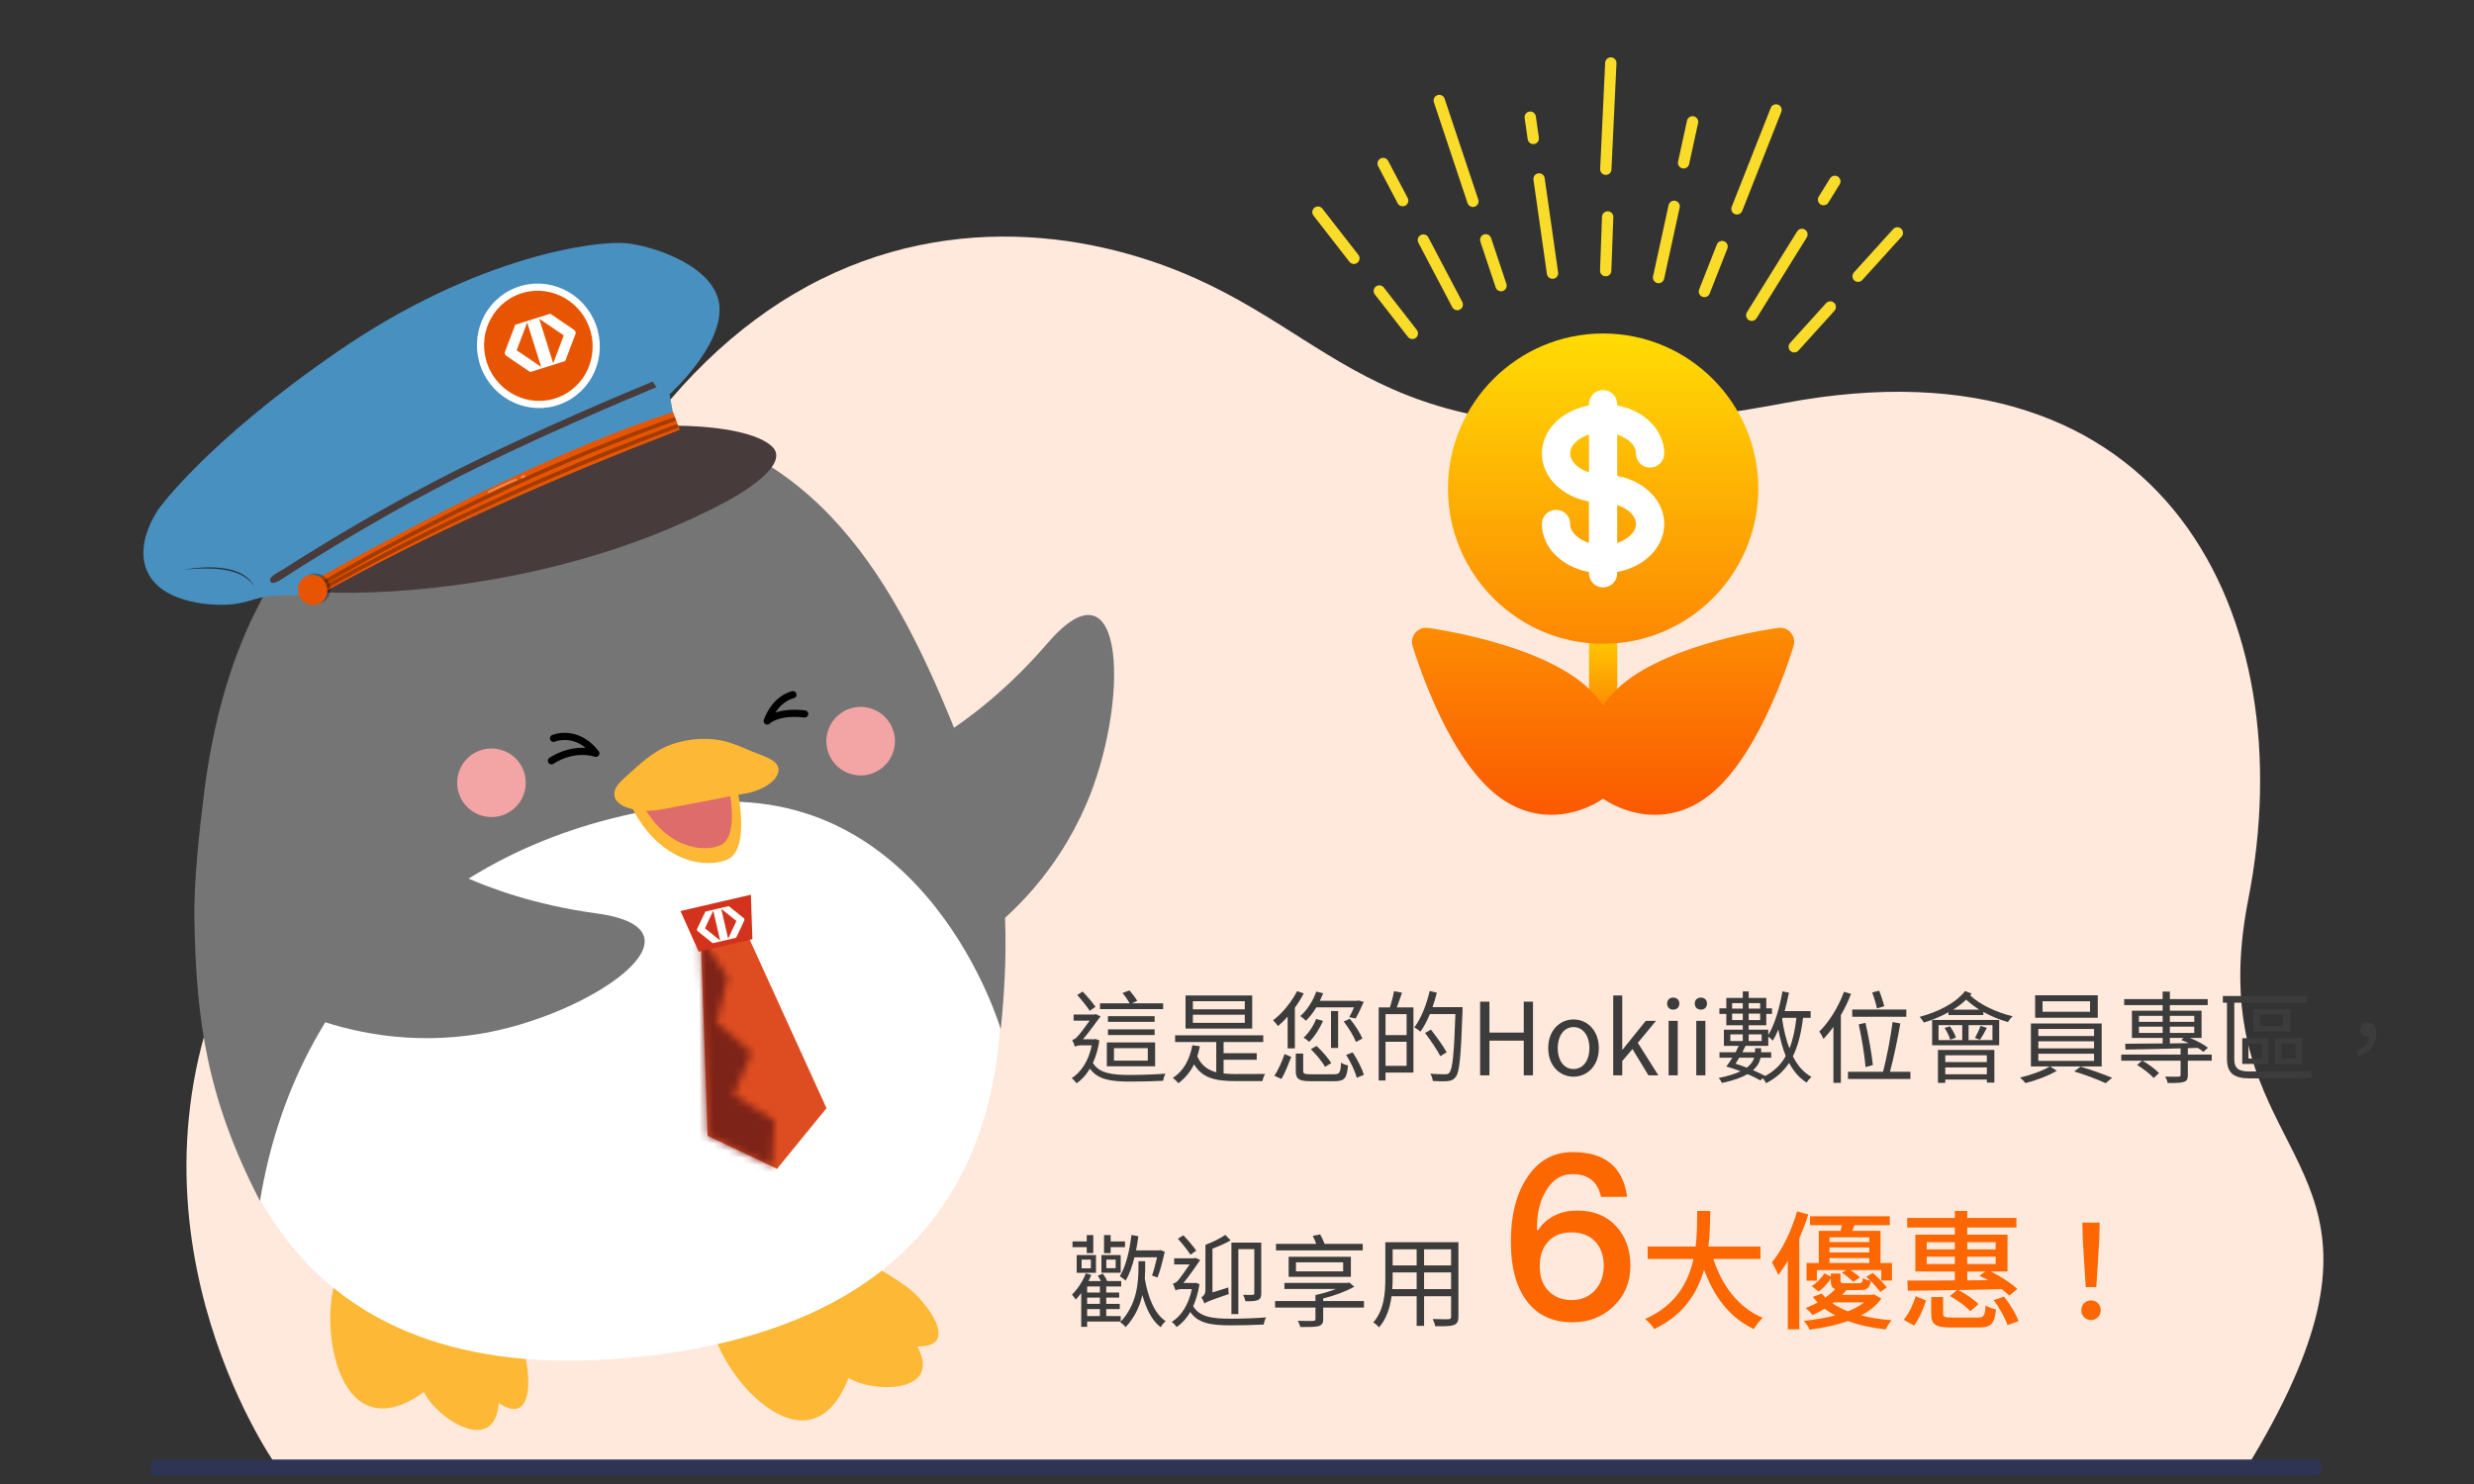 <svg width="345" height="207" viewBox="0 0 345 207" fill="none" xmlns="http://www.w3.org/2000/svg">
<rect x="0" y="0" width="345" height="207" fill="#333333" stroke="none"/>
<path d="M313.117 205L253.05 204.796L38.297 204.077C38.297 204.077 14.298 169.972 33.354 131.855C38.653 121.257 42.917 115.263 46.841 111.193C53.437 104.345 59.076 102.907 67.072 94.155C71.432 89.385 76.479 82.45 82.77 71.279C90.514 57.514 99.451 48.199 108.761 42.205C129.14 29.092 151.312 31.889 166.801 38.864C189.364 49.024 195.385 66.296 248.856 56.222C302.318 46.139 321.209 86.335 313.535 125.385C312.691 129.659 312.369 133.419 312.412 136.77C312.447 139.189 312.673 141.394 313.039 143.434C316.824 164.435 335.636 168.282 313.126 205H313.117Z" fill="#FFE9DC"/>
<path d="M323.23 203.584H21.49C21.226 203.584 21.012 203.799 21.012 204.063V205.326C21.012 205.591 21.226 205.805 21.49 205.805H323.23C323.494 205.805 323.708 205.591 323.708 205.326V204.063C323.708 203.799 323.494 203.584 323.23 203.584Z" fill="#2D3454"/>
<path d="M223.559 106.949C222.476 106.949 221.59 106.07 221.59 104.979V87.828C221.59 86.745 222.468 85.858 223.559 85.858C224.65 85.858 225.528 86.737 225.528 87.828V104.979C225.528 106.062 224.65 106.949 223.559 106.949Z" fill="url(#paint0_linear_35_2998)"/>
<path d="M223.557 89.797C235.491 89.797 245.197 80.091 245.197 68.157C245.197 56.224 235.491 46.518 223.557 46.518C211.623 46.518 201.918 56.224 201.918 68.157C201.918 80.091 211.623 89.797 223.557 89.797ZM249.74 88.251C249.308 87.742 248.649 87.49 247.982 87.585C247.37 87.663 232.988 89.656 226.107 95.556C225.032 96.482 224.193 97.447 223.557 98.412C222.914 97.447 222.082 96.482 221.007 95.556C214.126 89.656 199.744 87.671 199.132 87.585C198.473 87.498 197.814 87.749 197.375 88.251C196.943 88.761 196.794 89.452 196.982 90.088C197.155 90.676 201.321 104.587 208.202 110.488C211.074 112.943 213.946 113.657 216.323 113.657C217.241 113.657 218.081 113.548 218.818 113.398C221.352 112.873 223.11 111.719 223.549 111.406C223.989 111.719 225.746 112.873 228.281 113.398C229.018 113.555 229.858 113.657 230.776 113.657C233.153 113.657 236.033 112.943 238.896 110.488C245.778 104.587 249.944 90.676 250.116 90.088C250.305 89.452 250.156 88.754 249.724 88.251H249.74Z" fill="url(#paint1_linear_35_2998)"/>
<path d="M229.37 68.032C228.279 67.216 226.953 66.651 225.518 66.384V60.61C227.04 61.104 228.138 62.132 228.138 63.254C228.138 64.376 229.017 65.223 230.108 65.223C231.198 65.223 232.077 64.344 232.077 63.254C232.077 61.331 231.088 59.495 229.37 58.201C228.279 57.385 226.953 56.82 225.518 56.553V56.373C225.518 55.29 224.639 54.403 223.548 54.403C222.458 54.403 221.579 55.282 221.579 56.373V56.553C220.143 56.82 218.817 57.385 217.726 58.201C216.008 59.488 215.019 61.331 215.019 63.254C215.019 65.176 216.008 67.012 217.726 68.307C218.817 69.123 220.143 69.688 221.579 69.954V75.729C220.057 75.235 218.958 74.207 218.958 73.085C218.958 71.963 218.079 71.116 216.989 71.116C215.898 71.116 215.019 71.994 215.019 73.085C215.019 75.007 216.008 76.843 217.726 78.138C218.817 78.954 220.143 79.519 221.579 79.786V79.966C221.579 81.049 222.458 81.936 223.548 81.936C224.639 81.936 225.518 81.057 225.518 79.966V79.786C226.953 79.519 228.279 78.954 229.37 78.138C231.088 76.851 232.077 75.007 232.077 73.085C232.077 71.163 231.088 69.327 229.37 68.032ZM221.587 65.89C220.064 65.396 218.966 64.368 218.966 63.246C218.966 62.124 220.064 61.096 221.587 60.602V65.89ZM225.518 75.729V70.441C227.04 70.935 228.138 71.963 228.138 73.085C228.138 74.207 227.04 75.235 225.518 75.729Z" fill="white"/>
<path d="M197.79 33.854L202.522 42.854C202.726 43.238 203.204 43.387 203.589 43.183C203.973 42.979 204.122 42.501 203.918 42.116L199.187 33.117C198.983 32.732 198.504 32.583 198.12 32.787C197.736 32.991 197.586 33.47 197.79 33.854Z" fill="#F9DB2A"/>
<path d="M192.181 23.176L194.904 28.354C195.108 28.739 195.587 28.888 195.971 28.684C196.355 28.48 196.505 28.001 196.301 27.617L193.578 22.438C193.374 22.054 192.895 21.905 192.511 22.109C192.126 22.313 191.977 22.791 192.181 23.176Z" fill="#F9DB2A"/>
<path d="M191.724 41.073L196.33 46.989C196.596 47.334 197.091 47.397 197.436 47.13C197.781 46.863 197.844 46.369 197.577 46.024L192.971 40.108C192.705 39.763 192.21 39.7 191.865 39.967C191.52 40.233 191.457 40.728 191.724 41.073Z" fill="#F9DB2A"/>
<path d="M183.165 30.072L188.179 36.514C188.446 36.859 188.94 36.922 189.285 36.655C189.63 36.389 189.693 35.894 189.426 35.549L184.413 29.107C184.146 28.762 183.652 28.699 183.306 28.966C182.961 29.233 182.898 29.727 183.165 30.072Z" fill="#F9DB2A"/>
<path d="M206.437 33.697L208.572 40.092C208.713 40.508 209.16 40.728 209.568 40.594C209.984 40.453 210.204 40.006 210.07 39.598L207.936 33.203C207.795 32.787 207.348 32.568 206.94 32.701C206.524 32.842 206.304 33.289 206.437 33.697Z" fill="#F9DB2A"/>
<path d="M199.957 14.262L204.649 28.331C204.79 28.746 205.237 28.966 205.645 28.833C206.061 28.692 206.281 28.244 206.148 27.836L201.456 13.768C201.314 13.352 200.867 13.133 200.459 13.266C200.043 13.407 199.824 13.854 199.957 14.262Z" fill="#F9DB2A"/>
<path d="M223.84 8.754L223.142 23.568C223.118 24 223.456 24.376 223.895 24.392C224.327 24.415 224.703 24.078 224.719 23.639L225.417 8.825C225.441 8.386 225.103 8.017 224.664 8.001C224.232 7.978 223.856 8.315 223.84 8.754Z" fill="#F9DB2A"/>
<path d="M213.844 25.074L215.719 38.217C215.782 38.648 216.182 38.946 216.614 38.884C217.046 38.821 217.344 38.421 217.281 37.989L215.406 24.847C215.343 24.415 214.943 24.117 214.511 24.18C214.08 24.243 213.782 24.643 213.844 25.074Z" fill="#F9DB2A"/>
<path d="M212.614 16.459L213.038 19.425C213.1 19.857 213.5 20.155 213.932 20.092C214.363 20.029 214.662 19.629 214.599 19.198L214.175 16.232C214.112 15.8 213.712 15.502 213.281 15.565C212.849 15.628 212.551 16.028 212.614 16.459Z" fill="#F9DB2A"/>
<path d="M232.684 28.613L230.519 38.546C230.424 38.97 230.699 39.394 231.123 39.488C231.546 39.582 231.97 39.307 232.064 38.883L234.23 28.95C234.324 28.527 234.049 28.103 233.626 28.009C233.202 27.915 232.778 28.189 232.684 28.613Z" fill="#F9DB2A"/>
<path d="M235.254 16.828L234.007 22.54C233.913 22.964 234.187 23.388 234.611 23.482C235.035 23.576 235.458 23.301 235.552 22.878L236.8 17.166C236.894 16.742 236.62 16.318 236.196 16.224C235.772 16.13 235.348 16.404 235.254 16.828Z" fill="#F9DB2A"/>
<path d="M223.4 30.237L223.126 37.722C223.11 38.162 223.447 38.523 223.887 38.538C224.326 38.554 224.687 38.217 224.703 37.777L224.977 30.292C224.993 29.853 224.656 29.492 224.216 29.476C223.777 29.46 223.416 29.798 223.4 30.237Z" fill="#F9DB2A"/>
<path d="M239.416 34.105L236.945 40.374C236.788 40.782 236.984 41.237 237.392 41.394C237.8 41.551 238.255 41.355 238.412 40.947L240.883 34.678C241.04 34.27 240.844 33.815 240.436 33.658C240.028 33.501 239.573 33.697 239.416 34.105Z" fill="#F9DB2A"/>
<path d="M246.933 15.047L241.488 28.849C241.331 29.256 241.527 29.712 241.935 29.869C242.343 30.025 242.798 29.829 242.955 29.421L248.4 15.62C248.557 15.212 248.361 14.757 247.953 14.6C247.545 14.443 247.09 14.639 246.933 15.047Z" fill="#F9DB2A"/>
<path d="M250.609 32.277L243.61 43.552C243.383 43.921 243.493 44.407 243.862 44.643C244.23 44.878 244.717 44.76 244.952 44.392L251.951 33.117C252.178 32.748 252.069 32.261 251.7 32.026C251.331 31.799 250.845 31.908 250.609 32.277Z" fill="#F9DB2A"/>
<path d="M255.199 24.878L253.622 27.428C253.395 27.797 253.505 28.284 253.873 28.519C254.242 28.746 254.729 28.637 254.964 28.268L256.541 25.718C256.769 25.349 256.659 24.863 256.29 24.627C255.921 24.392 255.435 24.509 255.207 24.878" fill="#F9DB2A"/>
<path d="M254.65 42.289L249.621 47.844C249.331 48.166 249.354 48.668 249.676 48.958C249.998 49.248 250.5 49.225 250.79 48.903L255.819 43.348C256.11 43.026 256.086 42.524 255.764 42.234C255.443 41.944 254.941 41.967 254.65 42.289Z" fill="#F9DB2A"/>
<path d="M264.004 31.955L258.527 38.005C258.237 38.327 258.26 38.829 258.582 39.119C258.904 39.409 259.406 39.386 259.696 39.064L265.173 33.015C265.463 32.693 265.44 32.191 265.118 31.901C264.796 31.61 264.294 31.634 264.004 31.955Z" fill="#F9DB2A"/>
<path d="M116.763 174.829C120.309 175.519 123.714 177.504 126.625 179.623C128.853 181.247 134.228 187.9 127.92 187.822C131.505 194.334 121.808 194.373 118.34 192.2C112.698 206.676 99.517 190.905 99.273 184.275" fill="#FDB835"/>
<path d="M67.255 178.736C69.852 181.247 71.633 184.762 72.92 188.128C73.908 190.701 74.795 199.206 69.546 195.707C69.012 203.122 60.852 197.88 59.126 194.169C46.517 203.247 44.038 182.847 47.443 177.151" fill="#FDB835"/>
<path fill-rule="evenodd" clip-rule="evenodd" d="M124.16 106.418C124.16 106.418 135.027 102.558 146.122 89.674C157.067 76.971 157.577 98.242 151.386 112.397C143.422 130.615 126.977 136.484 126.977 136.484" fill="#757575"/>
<path d="M27.512 126.198C27.591 93.919 39.697 87.76 66.147 79.835C64.499 78.666 74.471 83.57 74.683 81.546C77.186 80.118 70.956 75.849 73.208 77.638C74.605 100.259 73.569 85.492 73.161 84.535C72.753 83.578 73.969 82.307 74.683 81.546C75.688 80.478 77.194 83.907 78.559 84.425C82.663 85.963 80.819 84.88 83.479 88.356C112.792 88.803 129.096 81.389 136.605 113.911C144.906 149.87 138.284 183.726 89.842 189.179C41.4 194.64 27.418 163.099 27.504 126.198H27.512Z" fill="white"/>
<path d="M97.54 112.036C63.441 115.48 41.197 137.214 36.254 167.524C28.745 153.055 27.356 141.945 27.105 128.238C27.011 122.965 27.819 115.653 28.486 110.412C29.106 105.516 30.063 100.659 31.476 95.927C32.778 91.565 34.465 87.32 36.654 83.327C38.718 79.561 41.228 76.03 44.202 72.923C47.16 69.823 50.565 67.163 54.284 65.037C56.23 63.931 58.254 62.966 60.334 62.142C60.867 61.93 61.409 61.711 61.958 61.53C62.468 61.357 63.072 61.287 63.543 61.02C64.751 60.337 62.923 58.839 62.413 58.227C61.667 57.348 61.063 56.061 61.667 55.081C62.123 54.343 63.072 54.1 63.935 54.013C66.101 53.809 68.321 54.217 70.259 55.19C69.325 54.374 68.627 53.307 68.243 52.123C68.07 51.597 67.999 50.946 68.384 50.553C68.588 50.349 68.87 50.263 69.145 50.184C71.397 49.604 73.704 50.749 75.618 51.824C78.011 53.166 80.106 54.884 81.966 56.901C82.397 57.364 82.931 58.078 83.582 58.219C83.754 58.258 83.935 58.203 84.108 58.195C84.79 58.164 85.481 58.235 86.163 58.282C90.345 58.58 94.504 59.372 98.466 60.737C120.977 68.482 129.419 91.965 137.367 112.601C140.984 121.992 140.474 134.609 139.556 143.569C139.556 143.569 129.411 108.811 97.524 112.028L97.54 112.036Z" fill="#757575"/>
<path d="M102.53 108.74C102.53 108.74 105.072 118.509 101.298 119.952C97.524 121.396 90.839 119.497 87.434 111.094L102.537 108.74H102.53Z" fill="#FDB835"/>
<path d="M101.37 108.662C101.37 108.662 103.473 116.751 100.35 117.952C97.219 119.152 91.688 117.575 88.871 110.616L101.378 108.67L101.37 108.662Z" fill="#DE6C6A"/>
<path d="M104.021 110.663L92.213 112.914C89.38 113.456 85.41 112.765 85.677 110.529C85.779 109.69 86.634 108.897 87.458 108.168C89.137 106.669 91.028 104.794 93.539 103.876C96.089 102.934 99.078 102.809 101.4 103.483C103.072 103.97 104.484 104.707 106.061 105.288C107.615 105.869 109.035 106.583 108.431 108.018C107.873 109.337 105.935 110.31 104.029 110.678L104.021 110.663Z" fill="#FDB835"/>
<path d="M115.264 103.915C115.562 106.543 117.924 108.427 120.552 108.136C123.181 107.838 125.064 105.476 124.773 102.848C124.475 100.219 122.114 98.336 119.485 98.627C116.857 98.925 114.974 101.287 115.264 103.915Z" fill="#F3A4A4"/>
<path d="M63.779 109.721C64.078 112.35 66.439 114.233 69.068 113.942C71.696 113.644 73.579 111.283 73.289 108.654C72.991 106.026 70.629 104.143 68.001 104.433C65.372 104.731 63.489 107.093 63.779 109.721Z" fill="#F3A4A4"/>
<path d="M97.711 130.333L98.676 158.422L108.358 163.036L115.255 154.577L103.588 128.968L97.711 130.333Z" fill="#DE4D21"/>
<mask id="mask0_35_2998" style="mask-type:luminance" maskUnits="userSpaceOnUse" x="97" y="128" width="19" height="36">
<path d="M97.711 130.333L98.676 158.422L108.358 163.036L115.255 154.577L103.588 128.968L97.711 130.333Z" fill="white"/>
</mask>
<g mask="url(#mask0_35_2998)">
<mask id="mask1_35_2998" style="mask-type:luminance" maskUnits="userSpaceOnUse" x="88" y="127" width="21" height="40">
<path d="M95.411 127.281L101.484 136.343L99.954 142.62L104.819 146.833L102.292 152.718L108.02 156.335L107.463 166.48L90.343 160.941L88.82 131.596L95.411 127.281Z" fill="white"/>
</mask>
<g mask="url(#mask1_35_2998)">
<path d="M87.59 134.821L107.009 130.317" stroke="#7E2318" stroke-width="1.44" stroke-miterlimit="10"/>
<path d="M87.879 136.076L107.298 131.573" stroke="#7E2318" stroke-width="1.44" stroke-miterlimit="10"/>
<path d="M88.172 137.324L107.591 132.828" stroke="#7E2318" stroke-width="1.44" stroke-miterlimit="10"/>
<path d="M88.461 138.579L107.88 134.076" stroke="#7E2318" stroke-width="1.44" stroke-miterlimit="10"/>
<path d="M88.75 139.835L108.169 135.331" stroke="#7E2318" stroke-width="1.44" stroke-miterlimit="10"/>
<path d="M89.043 141.082L108.462 136.586" stroke="#7E2318" stroke-width="1.44" stroke-miterlimit="10"/>
<path d="M89.332 142.338L108.751 137.834" stroke="#7E2318" stroke-width="1.44" stroke-miterlimit="10"/>
<path d="M89.621 143.593L109.04 139.089" stroke="#7E2318" stroke-width="1.44" stroke-miterlimit="10"/>
<path d="M89.914 144.841L109.333 140.345" stroke="#7E2318" stroke-width="1.44" stroke-miterlimit="10"/>
<path d="M90.203 146.096L109.622 141.592" stroke="#7E2318" stroke-width="1.44" stroke-miterlimit="10"/>
<path d="M90.492 147.351L109.911 142.848" stroke="#7E2318" stroke-width="1.44" stroke-miterlimit="10"/>
<path d="M90.785 148.599L110.204 144.103" stroke="#7E2318" stroke-width="1.44" stroke-miterlimit="10"/>
<path d="M91.074 149.854L110.493 145.351" stroke="#7E2318" stroke-width="1.44" stroke-miterlimit="10"/>
<path d="M91.363 151.11L110.783 146.606" stroke="#7E2318" stroke-width="1.44" stroke-miterlimit="10"/>
<path d="M91.652 152.357L111.072 147.861" stroke="#7E2318" stroke-width="1.44" stroke-miterlimit="10"/>
<path d="M91.945 153.613L111.365 149.109" stroke="#7E2318" stroke-width="1.44" stroke-miterlimit="10"/>
<path d="M92.234 154.86L111.654 150.364" stroke="#7E2318" stroke-width="1.44" stroke-miterlimit="10"/>
<path d="M92.523 156.115L111.943 151.62" stroke="#7E2318" stroke-width="1.44" stroke-miterlimit="10"/>
<path d="M92.816 157.371L112.236 152.867" stroke="#7E2318" stroke-width="1.44" stroke-miterlimit="10"/>
<path d="M93.106 158.618L112.525 154.123" stroke="#7E2318" stroke-width="1.44" stroke-miterlimit="10"/>
<path d="M93.394 159.874L112.814 155.378" stroke="#7E2318" stroke-width="1.44" stroke-miterlimit="10"/>
<path d="M93.688 161.129L113.107 156.625" stroke="#7E2318" stroke-width="1.44" stroke-miterlimit="10"/>
<path d="M93.977 162.377L113.396 157.881" stroke="#7E2318" stroke-width="1.44" stroke-miterlimit="10"/>
<path d="M94.266 163.632L113.685 159.136" stroke="#7E2318" stroke-width="1.44" stroke-miterlimit="10"/>
<path d="M94.559 164.887L113.978 160.384" stroke="#7E2318" stroke-width="1.44" stroke-miterlimit="10"/>
<path d="M94.847 166.135L114.267 161.639" stroke="#7E2318" stroke-width="1.44" stroke-miterlimit="10"/>
<path d="M95.137 167.39L114.556 162.895" stroke="#7E2318" stroke-width="1.44" stroke-miterlimit="10"/>
</g>
</g>
<path d="M104.922 131.008L97.429 132.742L94.894 127.077L104.71 124.801L104.922 131.008Z" fill="#D3321C"/>
<path d="M103.698 128.05L101.627 126.394L98.355 127.155L97.225 129.548C97.194 129.611 97.194 129.674 97.21 129.744C97.225 129.807 97.257 129.87 97.311 129.909L99.383 131.565L102.655 130.804L103.785 128.411C103.808 128.348 103.816 128.285 103.8 128.214C103.785 128.152 103.753 128.089 103.698 128.05ZM100.426 131.188L98.308 129.485L99.461 127.03L100.426 131.188ZM101.541 130.929L100.576 126.771L102.694 128.465L101.541 130.929Z" fill="white"/>
<path d="M39.629 163.169L40.1 163.13C40.1 163.13 40.147 163.114 40.17 163.114H40.233C40.28 163.106 40.327 163.114 40.366 163.114" fill="#64833B"/>
<path d="M77.189 102.989C77.189 102.989 80.382 101.616 83.089 105.076C83.089 105.076 80.178 104.017 76.898 106.12" stroke="black" stroke-linecap="round" stroke-linejoin="round"/>
<path d="M110.574 96.9C110.574 96.9 108.189 97.34 106.988 100.572C106.988 100.572 108.338 99.144 112.214 99.584" stroke="black" stroke-linecap="round" stroke-linejoin="round"/>
<path fill-rule="evenodd" clip-rule="evenodd" d="M57.172 118.109C57.172 118.109 66.328 125.115 83.174 127.406C99.792 129.666 82.232 141.678 66.987 144.197C47.372 147.438 33.492 136.845 33.492 136.845" fill="#757575"/>
<path d="M36.088 83.429C35.9 83.476 35.711 83.531 35.523 83.585C34.276 83.978 33.177 84.26 31.851 84.331C29.458 84.449 26.947 84.174 24.703 83.303C18.928 81.067 19.007 75.755 22.059 71.071C22.059 71.071 28.634 61.75 47.049 49.062C66.696 35.52 83.439 33.519 87.339 33.927C91.239 34.327 99.979 37.215 100.332 42.817C100.685 48.419 93.373 55.002 93.373 55.002L93.945 58.078C93.961 58.18 91.552 59.129 91.411 59.192C84.711 62.142 78.002 65.092 71.302 68.042C62.796 71.785 53.051 74.908 46.092 81.302C45.48 81.867 44.868 82.479 44.083 82.769C43.495 82.989 42.859 83.005 42.239 83.021C40.176 83.076 38.065 82.934 36.08 83.429H36.088Z" fill="#4890C0"/>
<path d="M62.073 67.485C73.952 61.318 88.719 55.175 91.543 54.005L91.018 53.229C91.018 53.229 74.251 60.055 61.061 66.905C54.918 70.09 48.978 73.503 43.211 77.073C41.964 77.842 40.724 78.619 39.5 79.411C39.006 79.725 37.57 80.384 37.656 80.949C37.774 81.718 38.864 81.059 39.264 80.8C40.802 79.796 42.364 78.807 43.941 77.834C49.661 74.288 55.553 70.891 61.642 67.713C61.783 67.642 61.924 67.564 62.073 67.493V67.485Z" fill="#483B3C"/>
<path d="M44.191 82.487C44.38 82.824 74.344 84.26 101.052 70.082C101.052 70.082 110.892 65.053 107.565 62.189C104.238 59.325 94.564 59.388 94.564 59.388L67.903 68.921L44.199 82.487H44.191Z" fill="#483B3C"/>
<path d="M43.094 81.35L43.706 83.421C60.3 74.092 76.903 66.865 94.8 59.953L93.85 57.466C78.723 62.37 59.681 72.02 43.094 81.35Z" fill="#E75502"/>
<g opacity="0.3">
<path d="M93.781 58.274C87.237 60.573 80.796 63.17 74.464 65.979C67.928 68.882 61.51 72.02 55.217 75.355C51.694 77.222 48.203 79.16 44.766 81.161C44.366 81.397 44.735 81.82 45.135 81.593C51.247 78.046 57.501 74.688 63.88 71.55C70.196 68.442 76.629 65.532 83.173 62.88C86.743 61.436 90.344 60.071 93.977 58.792C94.417 58.635 94.221 58.117 93.781 58.274Z" fill="#040000"/>
</g>
<g opacity="0.3">
<path d="M94.151 59.239C87.953 61.506 81.825 63.97 75.776 66.591C69.161 69.462 62.633 72.522 56.231 75.786C52.52 77.677 48.848 79.639 45.223 81.671C44.815 81.898 45.191 82.33 45.592 82.103C52.01 78.501 58.585 75.12 65.278 71.957C71.539 68.992 77.902 66.206 84.344 63.609C87.655 62.275 90.989 60.989 94.348 59.757C94.787 59.592 94.591 59.082 94.151 59.239Z" fill="#040000"/>
</g>
<path d="M35.46 81.757C33.821 79.396 30.345 79.152 26.994 79.356L25.558 79.427C26.045 79.364 26.523 79.309 27.01 79.262C30.384 78.894 34.095 79.223 35.468 81.757H35.46Z" fill="#253138"/>
<g opacity="0.3">
<path d="M44.794 84.091C45.843 83.69 46.353 82.476 45.934 81.379C45.515 80.282 44.326 79.718 43.277 80.118C42.229 80.518 41.718 81.732 42.137 82.829C42.556 83.926 43.746 84.491 44.794 84.091Z" fill="#040000"/>
</g>
<path d="M44.361 84.267C45.409 83.867 45.92 82.653 45.501 81.556C45.082 80.459 43.892 79.894 42.844 80.295C41.795 80.695 41.285 81.909 41.704 83.006C42.123 84.103 43.312 84.668 44.361 84.267Z" fill="#E75502"/>
<g opacity="0.3">
<path d="M68.249 68.748C69.065 68.356 69.881 67.972 70.705 67.603C70.995 67.477 71.285 67.344 71.576 67.226C71.67 67.187 71.756 67.148 71.85 67.116C71.882 67.109 71.913 67.101 71.937 67.085H71.96C71.921 67.124 71.772 67.014 71.787 67.03C71.78 66.991 71.772 66.944 71.756 66.904C71.772 66.881 71.78 66.857 71.795 66.834C71.654 67.014 71.929 67.218 72.07 67.038C72.148 66.936 72.117 66.802 71.992 66.771C71.921 66.755 71.843 66.779 71.772 66.81C71.505 66.904 71.238 67.022 70.979 67.14C70.022 67.556 69.073 67.995 68.139 68.45C67.927 68.552 68.045 68.858 68.257 68.756L68.249 68.748Z" fill="white"/>
</g>
<g opacity="0.3">
<path d="M72.853 66.716C72.955 66.677 73.049 66.638 73.151 66.599C73.198 66.583 73.238 66.552 73.254 66.504C73.269 66.465 73.277 66.41 73.261 66.379C73.246 66.34 73.214 66.3 73.167 66.285C73.12 66.269 73.073 66.269 73.026 66.285C72.924 66.324 72.83 66.363 72.728 66.402C72.681 66.418 72.641 66.45 72.626 66.497C72.61 66.536 72.602 66.591 72.618 66.622C72.634 66.661 72.665 66.701 72.712 66.716C72.759 66.732 72.806 66.732 72.853 66.716Z" fill="white"/>
</g>
<path d="M78.001 55.899C82.155 54.314 84.213 49.599 82.598 45.368C80.984 41.138 76.308 38.993 72.154 40.578C68 42.164 65.942 46.879 67.556 51.109C69.171 55.34 73.847 57.484 78.001 55.899Z" fill="#E75502" stroke="white" stroke-miterlimit="10"/>
<path d="M80.084 46.034L76.741 43.758L71.853 45.296L70.417 49.078C70.386 49.172 70.378 49.274 70.417 49.376C70.456 49.478 70.511 49.557 70.59 49.619L73.932 51.895L78.82 50.357L80.256 46.575C80.288 46.481 80.296 46.379 80.256 46.277C80.217 46.175 80.162 46.096 80.084 46.041V46.034ZM75.478 51.189L72.049 48.858L73.516 44.982L75.47 51.189H75.478ZM77.141 50.663L75.188 44.457L78.616 46.787L77.149 50.663H77.141Z" fill="white"/>
<path d="M219.326 160.704C223.806 160.704 226.334 162.784 226.91 166.944H223.262C222.814 164.832 221.47 163.776 219.294 163.776C217.758 163.776 216.542 164.512 215.646 166.016C214.75 167.424 214.334 169.184 214.334 171.296V171.584H214.494C215.134 170.624 215.934 169.952 216.894 169.504C217.79 169.056 218.814 168.864 219.966 168.864C222.206 168.864 223.998 169.568 225.342 171.008C226.686 172.448 227.358 174.304 227.358 176.544C227.358 178.848 226.558 180.736 225.022 182.208C223.486 183.68 221.566 184.448 219.294 184.448C216.478 184.448 214.334 183.424 212.862 181.408C211.39 179.424 210.686 176.704 210.686 173.216C210.686 169.472 211.454 166.464 213.022 164.16C214.558 161.856 216.67 160.704 219.326 160.704ZM219.166 171.904C217.758 171.904 216.67 172.32 215.902 173.184C215.102 174.016 214.718 175.2 214.718 176.672C214.718 178.112 215.134 179.264 215.966 180.096C216.798 180.928 217.854 181.344 219.166 181.344C220.51 181.344 221.566 180.896 222.398 180C223.23 179.104 223.646 177.952 223.646 176.544C223.646 175.136 223.23 174.016 222.462 173.184C221.63 172.32 220.542 171.904 219.166 171.904ZM245.496 175.612H238.926C240.15 179.356 242.418 182.398 245.82 183.82C245.406 184.18 244.848 184.882 244.578 185.386C241.212 183.82 239.034 180.904 237.63 177.088C236.712 180.346 234.768 183.46 230.682 185.386C230.412 184.936 229.872 184.342 229.404 183.982C233.688 182.11 235.434 178.87 236.154 175.612H229.764V173.884H236.46C236.676 172.084 236.658 170.356 236.676 168.916H238.494C238.476 170.374 238.458 172.102 238.242 173.884H245.496V175.612ZM250.608 168.97L252.174 169.402C251.814 170.518 251.382 171.652 250.914 172.75V185.422H249.312V175.882C248.862 176.62 248.43 177.268 247.962 177.844C247.818 177.448 247.368 176.512 247.098 176.08C248.538 174.334 249.834 171.652 250.608 168.97ZM255.702 181.66L255.54 181.804C256.152 182.218 256.89 182.596 257.7 182.92C258.636 182.542 259.392 182.11 259.968 181.66H255.702ZM261.3 180.544L262.344 181.12C261.732 182.056 260.778 182.83 259.536 183.478C260.832 183.82 262.254 184.036 263.784 184.162C263.496 184.468 263.136 185.044 262.956 185.44C261.03 185.224 259.248 184.846 257.7 184.27C256.188 184.81 254.406 185.206 252.354 185.476C252.21 185.098 251.85 184.594 251.544 184.252C253.182 184.072 254.658 183.82 255.918 183.478C255.396 183.19 254.892 182.902 254.442 182.542C253.938 182.866 253.362 183.154 252.75 183.442C252.534 183.118 252.12 182.686 251.796 182.47C252.39 182.218 252.966 181.966 253.47 181.678C253.218 181.426 253.02 181.156 252.804 180.904L254.046 180.436C254.208 180.634 254.37 180.814 254.55 180.994C255.09 180.598 255.558 180.22 255.918 179.806C255.45 179.626 255.306 179.284 255.306 178.6V178.348C254.874 178.978 254.298 179.698 253.596 180.148L252.642 179.392C253.344 178.978 254.01 178.24 254.424 177.61L255.306 178.078V177.646H256.656V178.6C256.656 178.942 256.764 178.996 257.304 178.996H259.23C259.626 178.996 259.716 178.888 259.77 178.294C260.004 178.438 260.472 178.564 260.814 178.636C260.616 178.456 260.418 178.258 260.256 178.096L261.156 177.556C261.858 178.15 262.722 179.014 263.118 179.59L262.2 180.22C261.912 179.788 261.39 179.212 260.868 178.672C260.76 179.644 260.382 179.95 259.41 179.95H257.484C257.322 180.184 257.106 180.4 256.89 180.616H261.03L261.3 180.544ZM255.126 175.486V176.17H260.67V175.486H255.126ZM260.67 172.588H255.126V173.254H260.67V172.588ZM260.67 174.712V174.01H255.126V174.712H260.67ZM262.236 176.17H263.838V178.618H262.344V177.16H258.06C258.546 177.502 259.086 177.898 259.374 178.204L258.42 178.798C258.096 178.438 257.412 177.88 256.854 177.52L257.448 177.16H253.362V178.636H251.922V176.17H253.632V171.688H256.674C256.746 171.418 256.8 171.166 256.854 170.896H252.408V169.654H263.532V170.896H258.618L258.294 171.688H262.236V176.17ZM278.292 173.272H274.332V174.28H278.292V173.272ZM278.292 176.314V175.288H274.332V176.314H278.292ZM274.332 178.6L277.23 178.564C276.816 178.33 276.42 178.132 276.024 177.97L276.852 177.358H274.332V178.6ZM268.68 176.314H272.604V175.288H268.68V176.314ZM268.68 173.272V174.28H272.604V173.272H268.68ZM272.604 172.228V171.22H265.962V169.888H272.604V168.916H274.332V169.888H281.19V171.22H274.332V172.228H279.948V177.358H277.626C279.012 178.042 280.524 179.032 281.316 179.806L280.182 180.724C279.912 180.436 279.534 180.148 279.156 179.824C277.14 179.878 275.07 179.914 273.108 179.95C274.134 180.49 275.304 181.282 275.898 181.912L274.764 182.902C274.188 182.254 272.964 181.354 271.92 180.778L272.91 179.95C270.318 180.004 267.906 180.022 266.052 180.04L265.98 178.618C267.726 178.636 270.066 178.618 272.604 178.6V177.358H267.096V172.228H272.604ZM266.916 184.9L265.476 184.09C266.196 183.244 266.808 181.912 267.15 180.814L268.59 181.408C268.212 182.542 267.636 183.982 266.916 184.9ZM272.244 183.784H275.79C276.636 183.784 276.798 183.568 276.888 182.092C277.248 182.344 277.914 182.56 278.346 182.65C278.13 184.684 277.644 185.17 275.934 185.17H272.118C269.886 185.17 269.31 184.756 269.31 183.244V180.922H270.966V183.226C270.966 183.712 271.164 183.784 272.244 183.784ZM278.022 181.354L279.462 180.868C280.308 181.912 281.172 183.334 281.478 184.288L279.948 184.828C279.66 183.892 278.832 182.452 278.022 181.354ZM290.856 179.536L290.442 172.912L290.388 170.536H292.8L292.746 172.912L292.332 179.536H290.856ZM291.594 184.126C290.838 184.126 290.244 183.568 290.244 182.758C290.244 181.948 290.838 181.39 291.594 181.39C292.35 181.39 292.944 181.948 292.944 182.758C292.944 183.568 292.35 184.126 291.594 184.126Z" fill="#FC6702"/>
<path d="M162.202 139.948V140.76H153.396V139.948H157.54C157.302 139.542 156.91 138.94 156.532 138.52L157.498 138.142C157.876 138.576 158.366 139.206 158.59 139.612L157.834 139.948H162.202ZM154.502 144.372V143.588H161.012V144.372H154.502ZM161.012 141.74V142.538H154.502V141.74H161.012ZM155.342 146.206V147.942H160.06V146.206H155.342ZM154.348 148.74V145.408H161.082V148.74H154.348ZM152.766 140.438L151.968 140.998C151.604 140.424 150.834 139.472 150.218 138.786L150.988 138.31C151.618 138.982 152.388 139.878 152.766 140.438ZM152.794 144.932L153.312 145.128C153.13 146.346 152.808 147.396 152.402 148.278C153.326 149.734 155.076 149.944 157.624 149.944C159.08 149.944 161.11 149.874 162.538 149.762C162.384 149.986 162.244 150.462 162.188 150.756C160.886 150.826 159.136 150.868 157.624 150.868C154.824 150.868 153.088 150.574 151.982 149.062C151.464 149.944 150.848 150.616 150.134 151.106C149.98 150.896 149.644 150.532 149.448 150.392C150.778 149.538 151.8 147.998 152.248 145.814H150.722C150.372 145.814 149.994 145.898 149.896 146.01C149.84 145.758 149.63 145.282 149.518 145.058C149.728 145.002 149.938 144.918 150.19 144.652C150.526 144.33 151.338 143.224 151.954 142.37H149.714V141.516H152.612L152.78 141.446L153.466 141.768C152.878 142.58 151.828 144.022 151.03 144.96H152.626L152.794 144.932ZM173.584 140.788V139.654H166.346V140.788H173.584ZM173.584 142.678V141.544H166.346V142.678H173.584ZM174.62 138.856V143.476H165.324V138.856H174.62ZM170.63 147.83V149.734C171.134 149.79 171.694 149.818 172.282 149.818C172.8 149.818 175.698 149.818 176.412 149.804C176.272 150.042 176.104 150.49 176.048 150.798H172.24C169.426 150.798 167.648 150.35 166.514 148.46C165.968 149.552 165.24 150.42 164.33 151.092C164.19 150.91 163.784 150.518 163.56 150.35C165.016 149.412 165.898 147.844 166.276 145.8L167.326 145.94C167.228 146.43 167.102 146.892 166.962 147.34C167.508 148.6 168.404 149.244 169.608 149.566V145.352H163.868V144.414H176.16V145.352H170.63V146.906H175.25V147.83H170.63ZM188.83 140.508H183.566C183.132 141.236 182.628 141.88 182.11 142.384C181.942 142.202 181.55 141.88 181.326 141.726C182.278 140.9 183.09 139.626 183.552 138.31L184.518 138.548C184.378 138.898 184.224 139.248 184.056 139.598H189.292L189.46 139.556L190.174 139.752C189.81 140.55 189.39 141.502 189.04 142.062L188.158 141.88C188.354 141.516 188.606 141.012 188.83 140.508ZM187.388 142.496L188.228 142.104C188.942 142.944 189.67 144.106 189.992 144.862L189.096 145.338C188.788 144.554 188.074 143.364 187.388 142.496ZM185.638 148.292L184.77 148.81C184.42 148.138 183.552 147.088 182.796 146.346L183.594 145.898C184.364 146.612 185.246 147.606 185.638 148.292ZM183.538 142.132L184.49 142.398C184.028 143.504 183.3 144.61 182.572 145.324C182.39 145.156 182.012 144.862 181.788 144.736C182.516 144.078 183.16 143.098 183.538 142.132ZM186.604 141.026V146.178H185.61V141.026H186.604ZM178.694 150.504L177.714 150.056C178.274 149.23 178.82 147.956 179.128 147.032L180.066 147.424C179.702 148.334 179.212 149.65 178.694 150.504ZM180.878 138.254L181.802 138.562C181.466 139.248 181.032 139.92 180.57 140.564V146.234H179.562V141.81C179.128 142.3 178.666 142.748 178.218 143.126C178.078 142.93 177.742 142.51 177.532 142.314C178.82 141.348 180.08 139.808 180.878 138.254ZM182.824 149.846H186.044C186.814 149.846 186.94 149.636 187.01 148.222C187.248 148.404 187.682 148.558 187.976 148.614C187.836 150.378 187.5 150.812 186.114 150.812H182.782C181.13 150.812 180.696 150.518 180.696 149.384V146.962H181.732V149.37C181.732 149.776 181.9 149.846 182.824 149.846ZM187.724 147.144L188.634 146.794C189.292 147.788 189.95 149.076 190.188 149.93L189.194 150.336C188.998 149.482 188.354 148.138 187.724 147.144ZM196.152 144.386V141.46H193.212V144.386H196.152ZM193.212 148.67H196.152V145.31H193.212V148.67ZM194.388 138.254L195.508 138.464C195.27 139.15 195.018 139.92 194.78 140.522H197.104V149.608H193.212V150.714H192.26V140.522H193.828C194.038 139.85 194.29 138.912 194.388 138.254ZM203.95 140.48V141.012C203.726 147.396 203.544 149.552 202.984 150.238C202.676 150.63 202.354 150.756 201.878 150.798C201.388 150.854 200.59 150.826 199.806 150.784C199.778 150.476 199.652 150.056 199.456 149.762C200.366 149.846 201.206 149.846 201.528 149.846C201.808 149.846 201.962 149.818 202.102 149.636C202.564 149.146 202.774 147.018 202.956 141.446H199.4C199.008 142.384 198.574 143.238 198.084 143.896C197.902 143.728 197.454 143.448 197.23 143.308C198.168 142.076 198.924 140.144 199.372 138.226L200.366 138.464C200.198 139.15 200.002 139.822 199.764 140.48H203.95ZM201.738 146.78L200.856 147.326C200.436 146.486 199.498 145.1 198.728 144.092L199.54 143.616C200.324 144.61 201.29 145.954 201.738 146.78ZM206.4 150V139.724H207.702V144.036H212.49V139.724H213.778V150H212.49V145.156H207.702V150H206.4ZM219.428 150.182C217.566 150.182 215.9 148.726 215.9 146.206C215.9 143.672 217.566 142.202 219.428 142.202C221.29 142.202 222.956 143.672 222.956 146.206C222.956 148.726 221.29 150.182 219.428 150.182ZM219.428 149.118C220.744 149.118 221.64 147.956 221.64 146.206C221.64 144.456 220.744 143.266 219.428 143.266C218.112 143.266 217.23 144.456 217.23 146.206C217.23 147.956 218.112 149.118 219.428 149.118ZM224.964 150V138.856H226.224V146.416H226.266L229.5 142.398H230.928L228.394 145.464L231.264 150H229.878L227.652 146.332L226.224 147.998V150H224.964ZM232.688 150V142.398H233.962V150H232.688ZM233.332 140.83C232.828 140.83 232.478 140.494 232.478 139.976C232.478 139.486 232.828 139.15 233.332 139.15C233.836 139.15 234.186 139.486 234.186 139.976C234.186 140.494 233.836 140.83 233.332 140.83ZM236.544 150V142.398H237.818V150H236.544ZM237.188 140.83C236.684 140.83 236.334 140.494 236.334 139.976C236.334 139.486 236.684 139.15 237.188 139.15C237.692 139.15 238.042 139.486 238.042 139.976C238.042 140.494 237.692 140.83 237.188 140.83ZM246.153 150.084L246.125 150.112C247.413 149.412 248.365 148.502 249.023 147.298C248.575 146.206 248.253 144.96 247.987 143.602C247.749 144.19 247.497 144.708 247.217 145.156C247.091 145.016 246.797 144.764 246.587 144.582V145.884H243.423C243.283 146.178 243.129 146.472 242.975 146.78H244.739V146.682V146.22H245.593V146.696V146.78H246.993V147.536H245.509C245.397 148.11 245.103 148.712 244.459 149.272C245.103 149.552 245.705 149.846 246.153 150.084ZM244.627 147.536H242.541C242.359 147.83 242.191 148.11 242.023 148.376C242.527 148.53 243.059 148.712 243.577 148.922C244.193 148.474 244.487 147.984 244.627 147.536ZM241.295 144.288V145.212H243.031V144.288H241.295ZM245.663 144.288H243.857V145.212H245.663V144.288ZM250.507 141.978H248.589L248.519 142.146C248.743 143.644 249.065 145.03 249.541 146.248C250.017 145.044 250.325 143.644 250.507 141.978ZM241.547 142.286H243.031V141.39H241.547V142.286ZM243.031 139.92H241.547V140.69H243.031V139.92ZM245.453 139.92H243.857V140.69H245.453V139.92ZM243.857 142.286H245.453V141.39H243.857V142.286ZM252.495 141.978H251.431C251.179 144.134 250.731 145.898 250.017 147.34C250.647 148.6 251.501 149.608 252.607 150.21C252.397 150.392 252.089 150.742 251.935 151.008C250.913 150.378 250.115 149.426 249.485 148.264C248.715 149.44 247.679 150.364 246.293 151.092C246.209 150.91 245.985 150.602 245.817 150.392L245.481 150.7C245.019 150.434 244.389 150.112 243.689 149.832C242.891 150.294 241.743 150.714 240.119 151.064C240.049 150.854 239.839 150.546 239.671 150.364C241.001 150.098 241.995 149.776 242.723 149.426C242.065 149.174 241.379 148.936 240.735 148.768C241.001 148.432 241.295 147.984 241.589 147.536H239.783V146.78H242.023C242.191 146.472 242.331 146.178 242.471 145.884H240.399V143.63H243.031V143.014H240.735V141.432H239.769V140.648H240.735V139.192H243.031V138.282H243.857V139.192H246.307V140.648H247.105V141.432H246.307V143.014H243.857V143.63H246.587V144.372C247.511 142.846 248.169 140.564 248.561 138.282L249.471 138.464C249.303 139.318 249.093 140.2 248.869 141.04H252.495V141.978ZM262.757 140.354L261.735 140.662C261.623 140.074 261.343 139.136 261.077 138.436L262.057 138.184C262.309 138.884 262.631 139.78 262.757 140.354ZM265.837 140.816V141.824H258.291V140.816H265.837ZM261.175 148.558L260.153 148.852C260.041 147.396 259.635 144.834 259.201 142.888L260.139 142.678C260.601 144.624 261.021 147.13 261.175 148.558ZM257.143 138.338L258.123 138.632C257.745 139.654 257.255 140.648 256.709 141.6V151.05H255.673V143.224C255.239 143.854 254.763 144.414 254.287 144.918C254.189 144.666 253.895 144.134 253.699 143.896C255.071 142.552 256.373 140.466 257.143 138.338ZM263.555 149.496H266.411V150.504H257.703V149.496H262.589C263.093 147.62 263.653 144.652 263.919 142.566L264.997 142.762C264.633 144.904 264.059 147.634 263.555 149.496ZM277.065 147.2H271.269V148.152H277.065V147.2ZM271.269 149.846H277.065V148.894H271.269V149.846ZM270.247 151.05V146.458H278.115V151.008H277.065V150.588H271.269V151.05H270.247ZM276.113 145.03L275.413 144.778C275.665 144.316 276.029 143.574 276.183 143.098L277.065 143.378C276.757 143.98 276.407 144.61 276.113 145.03ZM271.171 143.392L271.913 143.154C272.277 143.644 272.627 144.288 272.753 144.736L271.955 145.03C271.843 144.582 271.521 143.91 271.171 143.392ZM270.331 143V145.086H273.635V143H270.331ZM277.849 145.086V143H274.517V145.086H277.849ZM269.435 145.8V142.272H278.787V145.8H269.435ZM272.361 140.83H276.015C275.343 140.41 274.713 139.934 274.181 139.43C273.649 139.948 273.033 140.424 272.361 140.83ZM274.027 138.24L274.937 138.576C274.867 138.66 274.811 138.758 274.741 138.842C276.057 140.116 278.479 141.25 280.663 141.754C280.439 141.95 280.159 142.314 280.005 142.566C278.871 142.244 277.667 141.768 276.575 141.152V141.586H271.717V141.194C270.653 141.796 269.463 142.272 268.287 142.636C268.175 142.44 267.881 142.034 267.699 141.838C270.233 141.166 272.711 139.934 274.027 138.24ZM291.457 141.124V139.668H284.835V141.124H291.457ZM292.535 138.828V141.964H283.799V138.828H292.535ZM284.247 146.976V147.984H292.017V146.976H284.247ZM284.247 145.254V146.234H292.017V145.254H284.247ZM284.247 143.532V144.512H292.017V143.532H284.247ZM293.081 148.754H285.885L286.823 149.356C285.703 150.042 283.897 150.714 282.469 151.078C282.287 150.868 281.951 150.518 281.699 150.308C283.155 149.972 284.961 149.328 285.829 148.754H283.211V142.762H293.081V148.754ZM289.245 149.454L290.141 148.782C291.583 149.202 293.445 149.888 294.537 150.336L293.641 151.092C292.591 150.602 290.715 149.888 289.245 149.454ZM302.587 144.778V145.548L305.233 145.506C304.869 145.338 304.505 145.184 304.169 145.072L304.505 144.778H302.587ZM298.275 144.078H301.579V143.21H298.275V144.078ZM298.275 141.698V142.538H301.579V141.698H298.275ZM305.989 141.698H302.587V142.538H305.989V141.698ZM305.989 144.078V143.21H302.587V144.078H305.989ZM308.425 147.102V147.956H305.093V149.958C305.093 150.49 304.981 150.77 304.533 150.91C304.099 151.064 303.399 151.064 302.279 151.064C302.237 150.798 302.083 150.42 301.943 150.168C302.797 150.196 303.581 150.196 303.805 150.182C304.015 150.168 304.085 150.112 304.085 149.93V147.956H298.779C299.605 148.432 300.585 149.16 301.075 149.678L300.333 150.364C299.843 149.818 298.863 149.062 298.023 148.544L298.709 147.956H295.811V147.102H304.085V146.234C301.215 146.318 298.415 146.374 296.399 146.402L296.357 145.59C297.743 145.59 299.577 145.576 301.579 145.548V144.778H297.295V140.984H301.579V140.2H296.217V139.36H301.579V138.31H302.587V139.36H307.865V140.2H302.587V140.984H307.011V144.778H305.387C306.339 145.156 307.333 145.702 307.893 146.136L307.277 146.724C307.067 146.556 306.787 146.36 306.479 146.164L305.093 146.206V147.102H308.425ZM313.619 149.454H319.905C320.661 149.454 321.725 149.398 322.229 149.3C322.271 149.594 322.341 150.07 322.397 150.294C322.033 150.406 320.969 150.42 319.891 150.42H313.731C311.589 150.42 310.553 149.748 310.553 147.704V139.864H309.979V138.926H321.711V139.864H311.575V147.774C311.575 148.964 312.121 149.454 313.619 149.454ZM318.365 143.112V141.516H315.173V143.112H318.365ZM319.387 140.774V143.868H314.193V140.774H319.387ZM313.549 145.576V147.648H315.411V145.576H313.549ZM312.681 148.404V144.82H316.321V148.404H312.681ZM320.101 147.648V145.576H318.155V147.648H320.101ZM321.025 144.82V148.404H317.259V144.82H321.025ZM328.963 147.368L328.655 146.626C329.733 146.178 330.349 145.52 330.419 144.568C330.335 144.582 330.265 144.582 330.181 144.582C329.607 144.582 329.131 144.246 329.131 143.588C329.131 142.93 329.621 142.58 330.195 142.58C330.965 142.58 331.385 143.21 331.385 144.19C331.385 145.702 330.433 146.85 328.963 147.368Z" fill="#3C3C3C"/>
<path d="M161.348 175.376H158.198C157.89 176.636 157.484 177.77 156.98 178.624C156.812 178.47 156.392 178.162 156.154 178.022C157.008 176.65 157.512 174.494 157.778 172.268L158.744 172.436C158.66 173.108 158.548 173.766 158.422 174.41H161.628L161.796 174.368L162.426 174.592C162.16 175.824 161.782 177.28 161.418 178.19L160.648 177.924C160.886 177.28 161.152 176.3 161.348 175.376ZM154.88 173.962V174.802H153.956V172.282H154.88V173.164H156.882V173.962H154.88ZM155.58 176.902V175.698H154.278V176.902H155.58ZM156.28 175.068V177.532H153.592V175.068H156.28ZM151.548 174.788V173.962H149.56V173.164H151.548V172.282H152.458V174.788H151.548ZM150.834 175.698V176.916H152.122V175.698H150.834ZM150.148 177.546V175.068H152.836V177.546H150.148ZM153.382 180.29V179.45H151.604V180.29H153.382ZM153.382 181.872V181.004H151.604V181.872H153.382ZM153.382 183.58V182.6H151.604V183.58H153.382ZM156.28 184.336H151.604V185.078H150.778V180.36C150.526 180.696 150.274 181.018 150.008 181.27C149.91 181.13 149.658 180.752 149.49 180.584C150.26 179.828 150.988 178.736 151.422 177.616L152.178 177.84C152.066 178.134 151.926 178.4 151.8 178.694H153.522C153.396 178.442 153.242 178.176 153.088 177.952L153.788 177.658C154.026 177.966 154.278 178.372 154.39 178.694H156.35V179.45H154.264V180.29H156.07V181.004H154.264V181.872H156.154V182.6H154.264V183.58H156.28V184.336ZM159.696 175.922V176.72C159.696 177.21 159.682 177.756 159.64 178.33C160.074 180.92 160.984 183.258 162.552 184.28C162.328 184.462 162.02 184.84 161.866 185.134C160.648 184.224 159.836 182.586 159.304 180.64C158.954 182.152 158.268 183.734 156.966 185.12C156.798 184.882 156.448 184.574 156.21 184.434C158.59 181.942 158.758 178.834 158.758 176.706V175.922H159.696ZM172.688 174.242V183.3H171.722V173.332H175.88V180.402C175.88 180.906 175.782 181.172 175.418 181.34C175.082 181.494 174.522 181.508 173.682 181.508C173.626 181.242 173.486 180.85 173.346 180.612C173.976 180.626 174.522 180.626 174.676 180.612C174.858 180.612 174.914 180.556 174.914 180.388V174.242H172.688ZM169.076 180.276L171.288 179.59C171.288 179.87 171.316 180.276 171.358 180.5C168.6 181.452 168.208 181.62 167.956 181.816C167.872 181.578 167.69 181.172 167.522 180.976C167.746 180.85 168.096 180.542 168.096 179.982V173.64C169.104 173.262 170.224 172.716 170.868 172.254L171.61 173.01C170.896 173.444 169.958 173.836 169.076 174.172V180.276ZM166.822 174.452L166.01 175.012C165.646 174.438 164.876 173.472 164.26 172.786L165.016 172.31C165.674 172.982 166.43 173.878 166.822 174.452ZM166.752 178.932L167.27 179.128C167.074 180.304 166.78 181.326 166.388 182.208C167.298 183.72 169.076 183.944 171.652 183.944C173.108 183.944 175.152 183.874 176.566 183.762C176.412 183.986 176.272 184.462 176.23 184.756C174.914 184.826 173.164 184.868 171.638 184.868C168.824 184.868 167.074 184.574 165.982 183.006C165.464 183.916 164.82 184.602 164.092 185.106C163.952 184.896 163.616 184.532 163.406 184.392C164.75 183.538 165.744 181.998 166.206 179.814H164.75C164.4 179.814 164.05 179.898 163.938 180.01C163.868 179.758 163.658 179.282 163.56 179.058C163.756 179.002 163.98 178.918 164.232 178.666C164.526 178.344 165.324 177.224 165.898 176.37H163.742V175.516H166.514L166.682 175.446L167.368 175.754C166.822 176.58 165.8 178.022 165.03 178.96H166.57L166.752 178.932ZM190.034 173.5V174.41H177.938V173.5H183.552C183.412 173.136 183.23 172.73 183.062 172.394L184.098 172.184C184.322 172.576 184.56 173.094 184.714 173.5H190.034ZM180.724 176.076V177.336H187.304V176.076H180.724ZM188.382 178.106H179.702V175.306H188.382V178.106ZM190.202 181.48V182.39H184.518V184.014C184.518 184.588 184.35 184.826 183.86 184.98C183.384 185.106 182.572 185.106 181.326 185.106C181.27 184.826 181.116 184.49 180.976 184.238C181.914 184.266 182.866 184.266 183.104 184.252C183.37 184.238 183.44 184.182 183.44 183.986V182.39H177.812V181.48H183.44V180.64C184.378 180.444 185.414 180.15 186.282 179.8H179.114V178.946H187.934L188.158 178.89L188.858 179.478C187.668 180.15 186.072 180.738 184.518 181.116V181.48H190.202ZM198.588 179.814H202.354V177.49H198.588V179.814ZM194.15 179.814H197.552V177.49H194.206V178.316C194.206 178.778 194.192 179.296 194.15 179.814ZM197.552 174.27H194.206V176.51H197.552V174.27ZM202.354 176.51V174.27H198.588V176.51H202.354ZM203.376 173.276V183.664C203.376 184.336 203.194 184.644 202.746 184.826C202.27 184.994 201.458 185.008 200.142 184.994C200.1 184.714 199.932 184.266 199.792 183.986C200.772 184.028 201.724 184.014 201.976 184.014C202.256 184 202.354 183.916 202.354 183.65V180.808H198.588V184.938H197.552V180.808H194.052C193.842 182.362 193.366 183.958 192.302 185.148C192.148 184.938 191.728 184.588 191.504 184.462C193.044 182.726 193.184 180.262 193.184 178.316V173.276H203.376Z" fill="#3C3C3C"/>
<defs>
<linearGradient id="paint0_linear_35_2998" x1="223.551" y1="106.957" x2="223.551" y2="85.866" gradientUnits="userSpaceOnUse">
<stop stop-color="#FB5901"/>
<stop offset="1" stop-color="#FFDC04"/>
</linearGradient>
<linearGradient id="paint1_linear_35_2998" x1="223.549" y1="113.673" x2="223.549" y2="46.526" gradientUnits="userSpaceOnUse">
<stop stop-color="#FB5901"/>
<stop offset="1" stop-color="#FFDC04"/>
</linearGradient>
</defs>
</svg>
